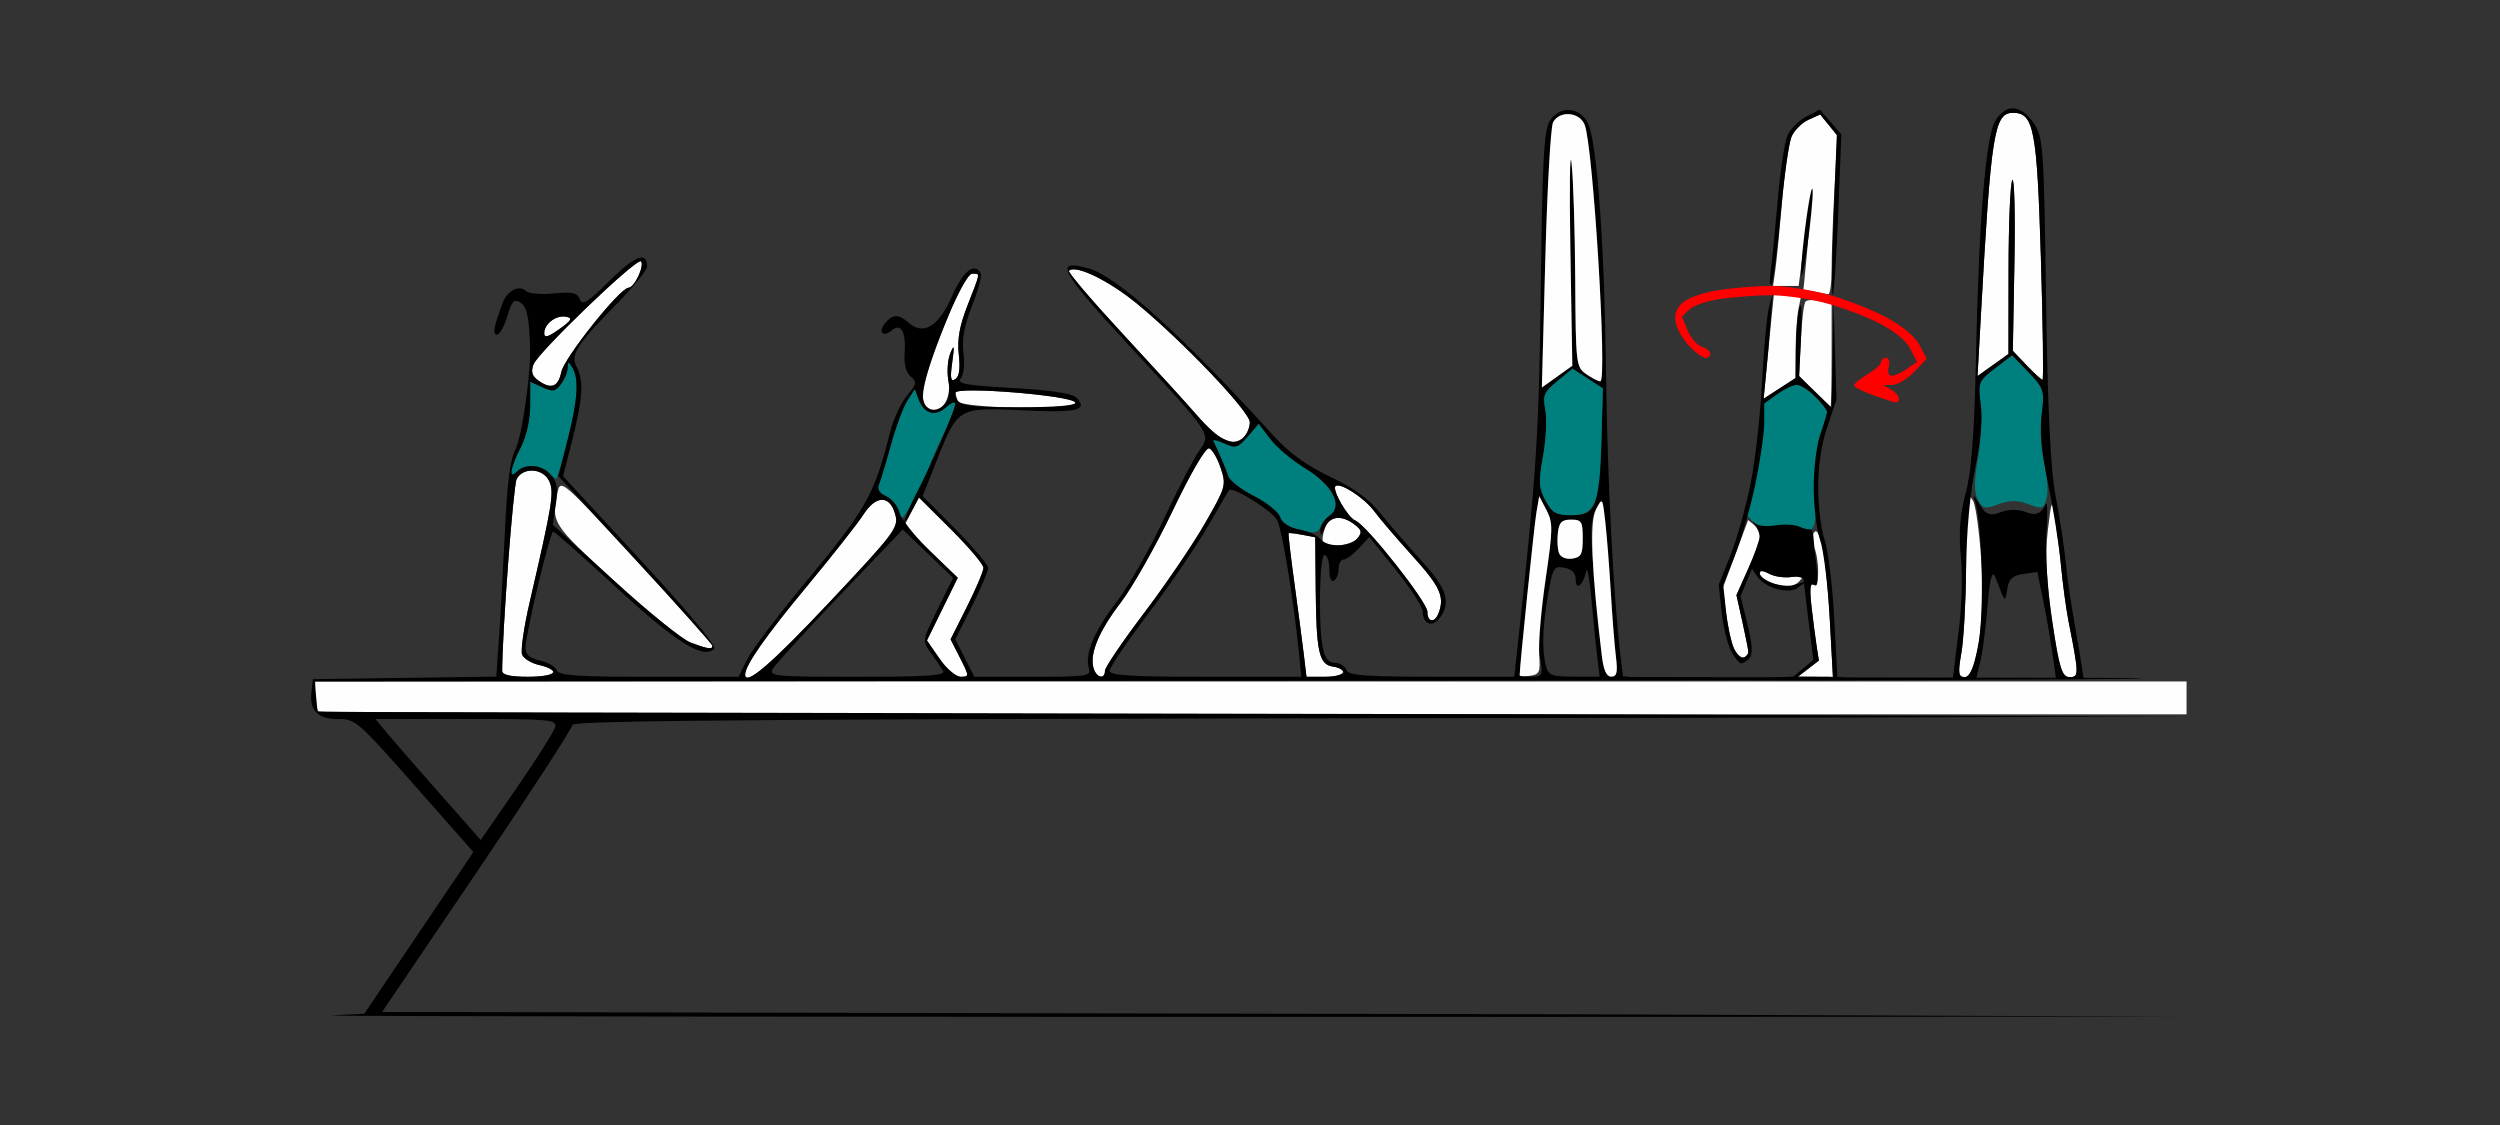 <?xml version="1.0" encoding="UTF-8" standalone="no"?>
<!-- Created with Inkscape (http://www.inkscape.org/) -->

<svg
   xmlns:dc="http://purl.org/dc/elements/1.1/"
   xmlns:cc="http://creativecommons.org/ns#"
   xmlns:rdf="http://www.w3.org/1999/02/22-rdf-syntax-ns#"
   xmlns:svg="http://www.w3.org/2000/svg"
   xmlns="http://www.w3.org/2000/svg"
   xmlns:sodipodi="http://sodipodi.sourceforge.net/DTD/sodipodi-0.dtd"
   xmlns:inkscape="http://www.inkscape.org/namespaces/inkscape"
   id="svg9208"
   version="1.1"
   inkscape:version="0.91 r13725"
   width="500"
   height="225"
   viewBox="0 0 500 225"
   sodipodi:docname="bb510603.svg">
  <rect x="0" y="0" width="500" height="225" fill="#333333" stroke="none"/>
  <defs
     id="defs9212" />
  <sodipodi:namedview
     pagecolor="#a0a0a0"
     bordercolor="#666666"
     borderopacity="1"
     objecttolerance="10"
     gridtolerance="10"
     guidetolerance="10"
     inkscape:pageopacity="0"
     inkscape:pageshadow="2"
     inkscape:window-width="1547"
     inkscape:window-height="964"
     id="namedview9210"
     showgrid="false"
     inkscape:zoom="1.4142136"
     inkscape:cx="291.41899"
     inkscape:cy="104.35117"
     inkscape:window-x="0"
     inkscape:window-y="0"
     inkscape:window-maximized="0"
     inkscape:current-layer="g4489" />
  <g
     id="g4489"
     transform="translate(194,-204.629)">
    <g
       transform="matrix(0.742,0,0,0.742,-114.716,358.097)"
       id="g4331">
      <path
         style="fill:#fefefe"
         d="m 421.817,-30.773 c 0.631,-3.548 1.199,-13.478 1.263,-22.068 0.15,-20.128 0.309,-21.697 1.92,-18.937 0.678,1.162 1.655,8.272 2.172,15.8 1.097,15.975 -1.118,31.655 -4.471,31.655 -1.681,0 -1.834,-1.11 -0.885,-6.451 z"
         id="path4350"
         inkscape:connector-curvature="0" />
      <path
         style="fill:#fefefe"
         d="m 446.306,-39.6 c -1.56,-10.617 -1.927,-17.971 -1.201,-24.105 1.025,-8.66 1.062,-8.724 1.957,-3.395 0.502,2.988 1.268,9.099 1.704,13.58 0.435,4.481 1.325,10.898 1.977,14.259 2.803,14.438 2.81,14.938 0.233,14.938 -2.054,0 -2.768,-2.338 -4.67,-15.278 z"
         id="path4348"
         inkscape:connector-curvature="0" />
      <path
         style="fill:#fefefe"
         d="m 439.418,-108.347 -3.727,-3.902 0.428,-23.814 c 0.235,-13.097 -0.02,-23.105 -0.567,-22.239 -0.547,0.866 -1.004,11.769 -1.015,24.228 l -0.021,22.654 -4.17,2.978 -4.17,2.978 0.893,-16.126 c 2.742,-49.544 3.58,-54.83 8.692,-54.83 5.59,0 6.441,4.437 7.489,39.043 0.548,18.112 0.749,32.932 0.446,32.932 -0.303,0 -2.229,-1.756 -4.278,-3.902 z"
         id="path4332"
         inkscape:connector-curvature="0" />
      <path
         style="fill:#007f7f"
         d="m 426.264,-72.095 c -1.046,-1.961 -1.025,-5.226 0.076,-11.564 0.843,-4.858 1.148,-11.409 0.677,-14.559 -0.801,-5.358 -0.556,-5.956 3.807,-9.295 l 4.663,-3.568 4.438,4.593 c 4.173,4.319 4.384,4.999 3.538,11.395 -0.511,3.864 -0.232,9.46 0.645,12.956 0.85,3.385 1.173,7.642 0.718,9.46 -0.764,3.055 -1.137,3.189 -4.892,1.767 -3.03,-1.147 -5.102,-1.146 -8.139,0.004 -3.58,1.356 -4.251,1.211 -5.532,-1.189 z"
         id="path4461"
         inkscape:connector-curvature="0" />
      <path
         sodipodi:nodetypes="cssssccccccssssccsccccssscccsscccccccccccccscssssscccccssssssccc"
         style="fill:#000000"
         d="m 435.941,-177.612 c -1.745,-0.12 -3.422,0.915 -4.858,3.112 -2.693,4.122 -4.578,26.907 -5.35,64.624 -0.404,19.751 -1.203,30.206 -2.75,35.987 -1.569,5.864 -1.929,10.719 -1.279,17.323 0.516,5.242 0.205,14.122 -0.727,20.71 l -1.437,11.78 -0.059,0.436 c 2.302,-0.009 4.034,-0.017 6.176,-0.025 l 0.19,-0.371 1.289,-5.378 c 0.575,-2.801 1.439,-9.981 1.918,-15.957 0.503,-6.27 1.267,-7.502 1.811,-6.13 0.518,1.307 1.365,3.446 1.879,4.753 0.753,1.915 1.03,1.678 1.429,-1.217 0.378,-2.743 1.399,-3.724 4.317,-4.153 l 3.819,-0.563 2.195,10.903 c 1.065,5.291 2.451,14.968 2.8,17.794 l 0.48,0.225 c 2.363,-0.013 5.087,-0.029 7.005,-0.042 -1.498,-10.422 -3.866,-21.648 -4.722,-30.397 -0.467,-4.855 -1.738,-13.314 -2.824,-18.797 -1.377,-6.958 -2.16,-23.094 -2.592,-53.404 -0.589,-41.303 -0.758,-43.628 -3.44,-47.406 -1.714,-2.414 -3.526,-3.688 -5.271,-3.808 z m -0.178,1.194 c 5.59,0 6.441,4.437 7.489,39.043 0.548,18.112 0.747,32.932 0.444,32.932 -0.303,0 -2.228,-1.758 -4.278,-3.904 l -3.726,-3.901 0.427,-23.813 c 0.235,-13.097 -0.022,-23.106 -0.569,-22.24 -0.547,0.866 -1.003,11.769 -1.013,24.229 l -0.023,22.653 -4.17,2.979 -4.167,2.979 0.891,-16.126 c 2.742,-49.544 3.582,-54.83 8.694,-54.83 z m -0.274,65.337 4.436,4.592 c 4.139,4.283 4.38,5.038 3.568,11.181 -0.576,4.354 -0.003,10.716 1.686,18.757 1.406,6.692 2.954,16.446 3.44,21.674 0.486,5.228 1.429,12.256 2.096,15.617 2.826,14.227 2.839,14.938 0.274,14.938 -2.024,0 -2.772,-2.345 -4.654,-14.599 -1.283,-8.354 -1.97,-18.665 -1.61,-24.105 0.346,-5.228 0.292,-8.808 -0.119,-7.953 -0.555,1.156 -1.771,3.525 -4.742,2.4 -2.949,-1.116 -5.059,-1.109 -8.055,0.025 -3.404,1.289 -4.298,-1.186 -5.52,-3.079 -1.344,-2.082 -1.401,-2.078 -0.744,0.057 1.917,6.223 2.459,29.857 0.877,38.268 -1.19,6.328 -2.293,8.986 -3.723,8.986 -1.679,0 -1.833,-1.117 -0.897,-6.451 0.623,-3.548 1.201,-13.784 1.284,-22.747 0.089,-9.654 1.095,-20.724 2.467,-27.16 1.433,-6.722 1.998,-13.236 1.482,-17.083 -0.79,-5.893 -0.592,-6.403 3.808,-9.769 l 4.643,-3.551 z"
         id="path4430"
         inkscape:connector-curvature="0" />
    </g>
    <g
       transform="translate(-326.105,-206.197)"
       id="g4386">
      <path
         style="fill:#000000"
         d="m 445.549,432.828 c -1.28,0.064 -2.545,0.737 -3.404,2.053 -1.262,1.932 -1.545,7.013 -1.883,33.668 -0.376,29.674 -0.809,36.289 -4.76,72.686 l -0.533,4.922 -0.172,0 -0.391,0.514 c 11.189,-0.045 19.917,-0.092 25.574,-0.139 l -2.676,-0.418 -0.602,-0.018 -0.479,-3.953 c -1.437,-11.842 -2.667,-35.825 -2.916,-56.924 -0.298,-25.26 -1.778,-45.785 -3.584,-49.688 -0.861,-1.86 -2.53,-2.785 -4.176,-2.703 z m -0.045,0.82 c 1.458,-0.06 2.986,0.688 3.545,2.162 1.708,4.507 4.553,51.283 3.119,51.283 -0.419,0 -1.695,-0.656 -2.838,-1.459 -2.014,-1.415 -2.081,-1.994 -2.18,-18.984 -0.056,-9.639 -0.384,-20.057 -0.729,-23.15 -0.345,-3.094 -0.452,4.747 -0.238,17.424 l 0.389,23.049 -3.047,2.176 -3.045,2.174 0.689,-25.691 c 0.378,-14.131 1.075,-26.432 1.549,-27.334 0.56,-1.066 1.651,-1.602 2.785,-1.648 z m 1.104,50.912 3.035,1.971 3.035,1.969 -0.281,10.312 c -0.155,5.672 -0.77,11.377 -1.365,12.678 -0.883,1.929 -1.742,2.365 -4.668,2.365 -3.056,0 -3.82,-0.431 -5.156,-2.92 -1.357,-2.527 -1.422,-3.723 -0.492,-8.865 0.591,-3.269 0.797,-7.431 0.457,-9.248 -0.55,-2.942 -0.288,-3.576 2.408,-5.783 z m -6.66,25.506 1.443,2.764 c 1.31,2.508 1.291,3.825 -0.213,14.24 -0.939,6.498 -1.396,13.127 -1.053,15.281 0.574,3.6 0.481,3.805 -1.74,3.805 -1.291,0 -2.348,-0.152 -2.348,-0.338 0,-1.67 2.916,-29.955 3.348,-32.473 z m 12.469,1.045 c 0.298,0.097 0.439,1.345 0.758,4.188 0.313,2.792 0.808,9.084 1.098,13.982 0.29,4.898 0.748,10.699 1.018,12.891 0.385,3.135 0.191,3.984 -0.912,3.984 -1.55,0 -1.752,-1.157 -3.395,-19.41 -0.858,-9.536 -0.809,-11.865 0.297,-13.982 0.578,-1.106 0.905,-1.728 1.137,-1.652 z m -6.098,3.639 c 2.103,0 2.336,0.375 2.336,3.75 0,3.177 -0.322,3.796 -2.107,4.051 -2.416,0.344 -3.312,-1.262 -2.869,-5.143 0.243,-2.128 0.769,-2.658 2.641,-2.658 z m -2.043,9.52 c 0.211,0.019 0.446,0.057 0.711,0.107 1.534,0.294 2.266,1.066 2.266,2.389 0,2.313 1.493,1.095 2.086,-1.703 0.219,-1.031 0.694,1.5 1.057,5.625 0.362,4.125 0.881,9.293 1.152,11.484 l 0.492,3.984 -5.088,0 c -4.487,0 -5.155,-0.249 -5.652,-2.109 -0.843,-3.154 -0.705,-7.844 0.418,-14.311 0.824,-4.746 1.085,-5.6 2.559,-5.467 z"
         id="path3466"
         inkscape:connector-curvature="0"
         sodipodi:nodetypes="sssccccccccsssscssssccccccsccccsssscscccsssscccsssssscsssssscsssccssssc" />
      <g
         id="g4380">
        <path
           sodipodi:nodetypes="sscssscssssssssscsssssssssssscccs"
           inkscape:connector-curvature="0"
           id="path3474"
           d="m 436.037,545.884 c 0,-1.717 2.906,-29.963 3.348,-32.539 l 0.562,-3.28 1.451,2.779 c 1.319,2.525 1.303,3.784 -0.169,13.794 -0.891,6.058 -1.478,12.823 -1.304,15.032 0.282,3.567 0.081,4.051 -1.786,4.317 -1.157,0.165 -2.103,0.118 -2.103,-0.103 z m 16.455,-3.712 c -2.102,-17.394 -2.497,-26.953 -1.214,-29.409 1.321,-2.529 1.33,-2.517 1.896,2.536 0.313,2.792 0.806,9.084 1.096,13.982 0.29,4.898 0.748,10.699 1.017,12.891 0.385,3.135 0.191,3.984 -0.912,3.984 -0.951,0 -1.557,-1.282 -1.883,-3.984 z m -8.585,-20.714 c -0.293,-0.766 -0.396,-2.589 -0.229,-4.05 0.243,-2.128 0.768,-2.657 2.64,-2.657 2.103,0 2.336,0.375 2.336,3.75 0,3.177 -0.322,3.796 -2.107,4.05 -1.222,0.174 -2.331,-0.285 -2.64,-1.093 z m -2.738,-58.827 c 0.378,-14.131 1.075,-26.431 1.549,-27.333 1.279,-2.437 5.338,-2.107 6.331,0.514 1.708,4.507 4.552,51.283 3.118,51.283 -0.419,0 -1.696,-0.657 -2.838,-1.459 -2.014,-1.415 -2.08,-1.994 -2.179,-18.984 -0.056,-9.639 -0.384,-20.056 -0.729,-23.15 -0.345,-3.094 -0.453,4.747 -0.239,17.424 l 0.388,23.049 -3.045,2.175 -3.045,2.175 z"
           style="fill:#fefefe" />
        <path
           sodipodi:nodetypes="sssscccsss"
           inkscape:connector-curvature="0"
           id="path3470"
           d="m 441.208,510.935 c -1.357,-2.527 -1.423,-3.722 -0.493,-8.864 0.591,-3.269 0.796,-7.431 0.456,-9.248 -0.55,-2.942 -0.286,-3.576 2.409,-5.783 l 3.027,-2.479 3.035,1.97 3.035,1.97 -0.282,10.312 c -0.354,12.946 -1.195,15.043 -6.034,15.043 -3.056,0 -3.819,-0.432 -5.155,-2.92 z"
           style="fill:#007f7f" />
      </g>
    </g>
    <path
       sodipodi:nodetypes="ssccccsssssssssscssssccscccccccssscsssssscssssscscccssscccsssssssssssssscssscsssssccssssscsssscsscssssssssss"
       inkscape:connector-curvature="0"
       id="path3410"
       d="m -130.328,346.864 c -0.343,-0.344 -0.623,-1.82 -0.623,-3.281 l 0,-2.656 374.262,0 0,3.281 0,3.281 -125.508,0 c -136.129,0 -247.788,-0.281 -248.131,-0.625 z m 36.762,-8.047 c 0.014,-7.906 2.222,-37.116 2.902,-38.391 1.304,-2.444 5.33,-2.167 6.518,0.449 1.007,2.216 0.631,4.535 -3.919,24.196 -1.144,4.944 -1.827,9.65 -1.518,10.458 0.309,0.808 1.852,1.754 3.429,2.101 4.603,1.014 3.307,2.358 -2.273,2.358 -3.49,0 -5.14,-0.376 -5.138,-1.172 z m 48.596,0.722 c 0,-1.853 4.068,-7.671 12.283,-17.569 5.117,-6.165 10.229,-12.655 11.361,-14.422 2.533,-3.955 5.343,-3.948 6.394,0.018 0.681,2.569 -0.102,3.612 -13.02,17.344 -11.807,12.552 -17.018,17.031 -17.018,14.629 z m 38.864,-3.185 -2.511,-3.635 3.081,-6.268 3.081,-6.268 -5.359,-5.166 -5.359,-5.166 1.478,-2.867 1.478,-2.867 6.455,6.425 c 3.55,3.534 6.455,6.975 6.455,7.646 0,0.671 -1.479,4.166 -3.286,7.767 l -3.286,6.546 1.904,3.743 c 1.839,3.616 1.844,3.743 0.142,3.743 -0.99,0 -2.86,-1.591 -4.272,-3.635 z m 30.829,1.973 c -0.891,-2.816 1.002,-7.421 5.411,-13.17 2.321,-3.026 6.996,-11.292 10.388,-18.369 3.708,-7.737 6.619,-12.72 7.3,-12.496 0.623,0.205 1.664,1.975 2.315,3.934 1.146,3.451 1.047,3.797 -3.19,11.166 -2.405,4.182 -7.879,12.234 -12.164,17.892 -4.285,5.658 -7.791,10.832 -7.791,11.497 0,1.796 -1.663,1.464 -2.269,-0.453 z m 42.038,-2.791 c -0.293,-2.449 -1.139,-8.868 -1.881,-14.264 -0.742,-5.396 -1.264,-9.894 -1.16,-9.995 0.104,-0.101 1.345,0.039 2.758,0.311 l 2.57,0.495 0.093,10.438 c 0.112,12.504 0.675,15.022 3.45,15.425 3.496,0.507 2.281,2.044 -1.617,2.044 l -3.681,0 -0.532,-4.453 z m -122.666,-2.397 c -1.645,-0.615 -8.479,-6.138 -15.187,-12.273 -12.576,-11.501 -12.707,-11.706 -11.385,-17.832 0.575,-2.665 0.983,-2.311 15.777,13.731 8.353,9.057 15.187,16.722 15.187,17.033 0,0.78 -0.913,0.643 -4.393,-0.659 z m 147.383,-6.16 c 0,-1.938 -12.212,-17.391 -14.413,-18.239 -1.492,-0.574 -4.703,-6.139 -3.967,-6.877 0.849,-0.852 5.765,2.32 7.73,4.987 1.082,1.468 4.551,5.526 7.71,9.016 5.501,6.079 6.428,8.118 5.176,11.389 -0.782,2.045 -2.236,1.865 -2.236,-0.277 z M 70.616,313.036 c -0.227,-0.387 -0.055,-1.652 0.382,-2.812 0.903,-2.398 3.293,-2.682 5.9,-0.703 1.467,1.114 1.569,1.596 0.587,2.783 -1.217,1.471 -6.128,1.995 -6.869,0.732 z M 49.988,292.025 c -0.974,-0.568 -3.077,-2.558 -4.673,-4.423 -1.596,-1.865 -8.103,-9.002 -14.46,-15.86 -6.357,-6.858 -11.338,-12.69 -11.069,-12.96 1.29,-1.294 7.943,1.912 13.572,6.54 9.186,7.551 22.607,21.642 22.607,23.735 0,1.979 -1.677,4.075 -3.224,4.03 -0.54,-0.016 -1.779,-0.493 -2.753,-1.061 z m -58.82,-6.098 c -1.519,-1.524 -0.089,-6.998 5.166,-19.766 1.599,-3.887 3.36,-6.797 4.112,-6.797 1.65,0 1.714,-0.441 -0.917,6.295 -1.627,4.166 -2.104,6.846 -1.761,9.899 0.316,2.81 0.081,4.428 -0.714,4.921 -0.918,0.569 -1.055,-0.195 -0.61,-3.393 0.469,-3.365 0.398,-3.695 -0.383,-1.784 -0.527,1.289 -0.697,3.747 -0.377,5.462 0.776,4.165 -2.161,7.524 -4.514,5.163 z m 6.401,-1.092 c -0.265,-0.687 -0.482,-1.425 -0.482,-1.641 0,-1.378 23.528,0.536 23.992,1.952 0.506,1.543 -22.914,1.233 -23.51,-0.311 z m -83.996,-4.165 c -1.168,-0.857 -1.417,-1.747 -0.88,-3.15 0.946,-2.47 20.695,-21.428 21.491,-20.63 0.795,0.797 -1.302,5.287 -2.47,5.287 -1.701,0 -12.893,14.037 -13.46,16.882 -0.6,3.011 -2.078,3.52 -4.681,1.611 z m 1.271,-9.408 c 0,-1.887 2.385,-3.678 4.384,-3.292 1.355,0.262 1.098,0.731 -1.357,2.485 -2.269,1.621 -3.027,1.823 -3.027,0.807 z"
       style="fill:#fefefe" />
    <path
       sodipodi:nodetypes="sssscsscssscscsssscssscsccssscsscsscc"
       inkscape:connector-curvature="0"
       id="path3406"
       d="m 66.048,310.659 c -2.126,-0.514 -3.69,-1.54 -4.041,-2.649 -0.315,-0.995 -2.664,-2.873 -5.22,-4.172 -2.556,-1.299 -4.872,-3.084 -5.147,-3.965 -0.427,-1.369 -1.696,-4.365 -2.971,-7.011 -0.191,-0.397 0.791,-0.201 2.183,0.435 2.298,1.05 2.731,0.923 4.711,-1.386 l 2.18,-2.543 2.315,3.045 c 1.274,1.675 4.392,4.301 6.931,5.835 5.216,3.154 7.85,7.759 5.267,9.209 -0.801,0.449 -1.744,1.543 -2.097,2.429 -0.536,1.347 -1.211,1.474 -4.11,0.773 z m -80.325,-3.564 c -0.176,-1.247 -1.268,-2.68 -2.434,-3.193 -1.388,-0.611 -1.908,-1.417 -1.512,-2.344 0.332,-0.777 1.415,-4.366 2.408,-7.975 0.992,-3.609 2.473,-7.596 3.292,-8.859 l 1.488,-2.297 0.768,2.083 c 1.064,2.884 3.341,3.52 5.521,1.541 2.553,-2.318 2.295,-0.645 -0.969,6.276 -1.542,3.269 -2.811,6.365 -2.82,6.881 -0.009,0.516 -1.233,3.01 -2.72,5.543 -2.41,4.107 -2.737,4.361 -3.021,2.344 z m -69.926,-7.864 c -1.414,-1.709 -4.812,-1.871 -6.374,-0.304 -1.783,1.788 -1.412,-0.628 0.748,-4.875 1.134,-2.23 1.869,-5.525 1.869,-8.38 l 0,-4.705 2.439,1.115 c 2.094,0.957 2.623,0.862 3.738,-0.668 0.715,-0.98 1.306,-2.44 1.314,-3.244 0.013,-1.286 0.123,-1.292 0.92,-0.055 1.393,2.162 1.113,6.5 -0.937,14.54 -1.029,4.037 -2.021,7.489 -2.203,7.673 -0.183,0.183 -0.864,-0.31 -1.514,-1.096 z"
       style="fill:#007f7f" />
    <path
       sodipodi:nodetypes="cssssssssssssccccscccccsccccsscccccscccssssssssscccsssssssssssssccccssccssscsscsssssssssccsssscsssccsssscssssscsssssssscsscssssssccssccssccssscccssssccscsccssscssssccsssscccscssssssssscscccssssssscsssssssssssssscssscscccssssccssccssccccccccsssssssccccscscccccccccsccscccsscccccsccccc"
       inkscape:connector-curvature="0"
       id="path3404"
       d="m -65.625,256.15 c -1.15,-0.055 -3.271,1.468 -6.41,4.584 -4.427,4.394 -5.495,5.06 -5.998,3.744 -0.498,-1.301 -1.477,-1.517 -5.225,-1.156 -2.536,0.244 -5.025,0.031 -5.529,-0.475 -1.331,-1.335 -3.749,-0.117 -4.67,2.352 -1.799,4.823 -2.075,6.352 -1.146,6.352 0.528,0 1.456,-1.654 2.061,-3.678 0.909,-3.044 1.359,-3.517 2.607,-2.734 1.329,0.832 1.728,2.668 1.955,8.99 0.185,5.134 -1.662,17.984 -2.93,20.391 -1.038,1.97 -1.664,6.746 -2.088,15.938 -0.333,7.219 -0.861,16.808 -1.174,21.309 l -0.568,8.184 -18.34,0.254 -18.338,0.254 -0.301,2.635 c -0.407,3.565 1.293,5.334 5.127,5.334 3.787,0 3.813,0.021 16.982,14.943 l 10.291,11.664 -10.91,16.166 -10.908,16.166 -6.543,0.344 c -3.598,0.189 105.957,0.324 243.457,0.299 l 128,-0.045 -119.682,-0.471 -241.682,-0.473 19.02,-28.092 c 10.46,-15.451 19.018,-28.634 19.018,-29.297 0,-0.978 42.009,-1.248 222.664,-1.436 l 100.662,-0.232 -126.131,-0.471 -248.131,-0.473 -0.291,-3.047 -0.293,-3.047 248.424,-0.201 c 106.935,-0.087 121.587,-0.333 115.676,-0.494 l -0.492,-0.014 -123.797,-0.229 -13.07,0 c -16.809,0 -19.963,-0.217 -20.418,-1.406 -0.296,-0.773 -1.34,-1.406 -2.32,-1.406 -1.248,0 -1.956,-0.878 -2.365,-2.93 -0.946,-4.747 -0.686,-18.633 0.35,-18.633 0.514,0 0.936,1.292 0.936,2.869 0,1.673 0.388,2.625 0.934,2.287 0.514,-0.319 0.936,-1.398 0.936,-2.398 0,-1.001 0.44,-1.82 0.979,-1.82 0.539,0 1.92,-1.017 3.068,-2.26 l 2.088,-2.26 5.344,6.627 c 2.939,3.644 5.344,7.377 5.344,8.297 0,2.502 1.979,3.245 3.412,1.279 2.303,-3.159 1.432,-5.886 -3.66,-11.457 -2.706,-2.96 -6.386,-7.22 -8.178,-9.465 -2.294,-2.875 -5.276,-5.043 -10.084,-7.332 -4.706,-2.241 -8.191,-4.751 -11.215,-8.078 -18.525,-20.383 -31.38,-32.012 -37.154,-33.611 -6.988,-1.936 -5.757,0.413 8.01,15.289 16.933,18.297 16.588,17.777 14.115,21.26 -1.065,1.5 -4.233,7.631 -7.041,13.625 -2.808,5.994 -7.055,13.439 -9.438,16.545 -4.513,5.883 -6.42,10.482 -5.523,13.316 0.484,1.531 -0.399,1.662 -11.199,1.662 l -11.727,0 -1.904,-3.742 -1.902,-3.742 3.285,-6.547 c 1.808,-3.6 3.287,-7.075 3.287,-7.721 0,-0.645 -2.949,-4.15 -6.553,-7.789 l -6.551,-6.615 2.221,-5.594 c 4.989,-12.56 4.303,-12.143 18.938,-11.49 9.82,0.438 12.015,-0.157 9.578,-2.594 -0.857,-0.857 -5.049,-1.492 -12.725,-1.926 -9.497,-0.537 -11.268,-0.862 -10.393,-1.92 0.611,-0.738 0.843,-2.865 0.551,-5.053 -0.361,-2.703 0.128,-5.404 1.725,-9.49 1.227,-3.141 2.006,-6.078 1.73,-6.525 -1.345,-2.183 -3.539,-0.39 -5.799,4.738 -2.639,5.989 -5.72,7.817 -8.684,5.15 -1.896,-1.706 -3.147,-1.678 -4.619,0.102 -1.498,1.811 -0.472,2.958 1.314,1.471 1.858,-1.546 2.879,0.302 2.566,4.645 -0.155,2.157 0.282,3.813 1.211,4.586 1.298,1.08 1.221,1.49 -0.723,3.807 -1.197,1.427 -2.701,4.647 -3.342,7.156 -3.328,13.037 -4.65,15.357 -17.82,31.225 -5.163,6.22 -10.09,12.786 -10.947,14.59 l -1.559,3.279 -17.951,0 c -14.559,0 -18.046,-0.25 -18.455,-1.318 -0.277,-0.725 -1.794,-1.602 -3.371,-1.949 -2.06,-0.454 -2.867,-1.17 -2.867,-2.549 0,-2.721 4.897,-23.25 5.541,-23.229 0.294,0.01 6.001,5.065 12.684,11.232 11.84,10.927 17.349,14.377 19.504,12.215 0.537,-0.538 -5.084,-7.317 -14.676,-17.699 l -15.547,-16.828 1.854,-7.275 c 2.093,-8.211 2.307,-11.874 0.854,-14.6 -1.282,-2.403 -1.67e-4,-4.41 8.021,-12.576 3.336,-3.396 6.064,-6.754 6.064,-7.463 0,-1.165 -0.34,-1.766 -1.029,-1.799 z m -0.32,0.721 c 0.061,-0.013 0.104,-0.007 0.129,0.018 0.795,0.797 -1.303,5.287 -2.471,5.287 -1.701,0 -12.892,14.037 -13.459,16.883 -0.6,3.011 -2.079,3.521 -4.682,1.611 -1.168,-0.857 -1.416,-1.747 -0.879,-3.15 0.916,-2.393 19.479,-20.26 21.361,-20.648 z M 20.508,258.5 c 2.214,-0.19 7.924,2.771 12.85,6.82 9.186,7.551 22.607,21.642 22.607,23.734 0,0.995 -0.504,2.315 -1.121,2.934 -2.154,2.161 -5.079,0.815 -9.529,-4.387 -1.596,-1.865 -8.102,-9.004 -14.459,-15.861 -6.357,-6.858 -11.34,-12.689 -11.07,-12.959 0.161,-0.162 0.406,-0.254 0.723,-0.281 z m -19.521,0.857 c 1.082,0.008 0.844,0.407 -1.459,6.301 -1.627,4.166 -2.105,6.847 -1.762,9.9 0.316,2.81 0.082,4.427 -0.713,4.92 -0.918,0.569 -1.055,-0.194 -0.609,-3.393 0.469,-3.365 0.397,-3.696 -0.385,-1.785 -0.527,1.289 -0.697,3.748 -0.377,5.463 0.348,1.866 0.138,3.654 -0.523,4.453 -1.986,2.401 -4.613,1.488 -4.613,-1.602 0,-4.417 8.097,-24.252 9.9,-24.252 0.206,0 0.386,-0.007 0.541,-0.006 z m -82.521,8.564 c 0.257,-0.016 0.514,-10e-4 0.764,0.047 1.355,0.262 1.098,0.731 -1.357,2.484 -2.269,1.621 -3.027,1.825 -3.027,0.809 0,-1.652 1.825,-3.23 3.621,-3.34 z m 1.232,9.273 c 0.129,-0.008 0.355,0.299 0.754,0.918 1.39,2.157 1.114,6.496 -0.92,14.475 l -1.855,7.275 15.406,16.676 c 8.473,9.172 15.406,16.934 15.406,17.25 0,0.789 -0.903,0.655 -4.393,-0.65 -1.645,-0.615 -8.512,-6.17 -15.262,-12.342 l -12.271,-11.221 0.611,-4.096 c 0.476,-3.181 0.252,-4.495 -1.004,-5.887 -1.828,-2.026 -5.071,-2.348 -6.746,-0.668 -1.783,1.788 -1.414,-0.628 0.746,-4.875 1.134,-2.23 1.869,-5.524 1.869,-8.379 l 0,-4.705 2.439,1.115 c 2.094,0.957 2.623,0.86 3.738,-0.67 0.715,-0.98 1.307,-2.44 1.314,-3.244 0.006,-0.643 0.037,-0.965 0.166,-0.973 z m 69.266,5.23 0.77,2.084 c 1.064,2.884 3.34,3.52 5.52,1.541 1.009,-0.916 1.834,-1.225 1.834,-0.688 0,1.165 -4.736,12.03 -7.977,18.297 -1.391,2.689 -2.216,4.744 -2.256,5.262 -0.489,-0.718 -0.835,-1.327 -0.938,-1.723 -0.339,-1.302 -1.545,-2.785 -2.68,-3.297 -1.343,-0.606 -1.852,-1.424 -1.459,-2.344 0.332,-0.777 1.414,-4.367 2.406,-7.977 0.992,-3.609 2.475,-7.596 3.293,-8.859 z m 11.807,0.291 c 6.639,0.023 19.96,1.366 20.309,2.428 0.194,0.591 -3.999,0.938 -11.359,0.938 -11.181,0 -12.633,-0.331 -12.633,-2.889 0,-0.345 1.471,-0.484 3.684,-0.477 z m 56.973,6.65 2.314,3.045 c 1.274,1.675 4.393,4.301 6.932,5.836 5.654,3.418 7.747,7.572 4.844,9.611 -1.017,0.714 -1.822,2.012 -1.789,2.885 0.043,1.153 0.29,1.01 0.904,-0.521 0.961,-2.398 3.347,-2.681 5.951,-0.703 1.467,1.114 1.568,1.596 0.586,2.783 -1.484,1.794 -5.977,1.871 -7.42,0.127 -0.595,-0.72 -2.516,-1.577 -4.268,-1.906 -2.024,-0.381 -3.399,-1.278 -3.773,-2.461 -0.324,-1.024 -2.68,-2.925 -5.236,-4.225 -2.556,-1.299 -4.874,-3.083 -5.148,-3.965 -0.427,-1.369 -1.696,-4.365 -2.971,-7.012 -0.191,-0.397 0.792,-0.201 2.184,0.436 2.298,1.05 2.729,0.922 4.709,-1.387 z m -9.918,4.924 c 0.623,0.205 1.664,1.975 2.314,3.934 1.146,3.451 1.047,3.798 -3.189,11.166 -2.405,4.182 -7.879,12.234 -12.164,17.893 -4.285,5.658 -7.791,10.831 -7.791,11.496 0,1.796 -1.663,1.464 -2.27,-0.453 -0.891,-2.816 1,-7.421 5.41,-13.17 2.321,-3.026 6.996,-11.292 10.389,-18.369 3.708,-7.737 6.62,-12.72 7.301,-12.496 z m -135.68,4.457 c 1.474,-0.077 3.041,0.656 3.709,2.127 1.007,2.216 0.632,4.534 -3.918,24.195 -1.144,4.944 -1.829,9.651 -1.52,10.459 0.309,0.808 1.853,1.754 3.43,2.102 1.577,0.347 2.867,1.019 2.867,1.494 0,0.475 -2.314,0.863 -5.141,0.863 -3.49,0 -5.14,-0.376 -5.139,-1.172 0.014,-7.906 2.222,-37.116 2.902,-38.391 0.57,-1.069 1.662,-1.618 2.809,-1.678 z m 161.449,2.977 c 1.537,0.073 5.515,2.791 7.234,5.125 1.082,1.468 4.552,5.527 7.711,9.018 5.501,6.079 6.427,8.117 5.176,11.389 -0.782,2.045 -2.236,1.864 -2.236,-0.277 0,-1.938 -12.211,-17.391 -14.412,-18.238 -1.492,-0.574 -4.702,-6.14 -3.967,-6.877 0.106,-0.106 0.275,-0.149 0.494,-0.139 z m -21.596,0.857 c 1.469,-0.161 8.691,4.427 9.473,6.148 1.006,2.214 3.247,15.86 4.25,25.867 l 0.541,5.391 -19.166,0 c -15.027,0 -19.168,-0.261 -19.168,-1.209 0,-0.665 3.498,-5.833 7.773,-11.484 4.275,-5.651 9.595,-13.439 11.82,-17.307 2.226,-3.867 4.143,-7.156 4.262,-7.309 0.043,-0.055 0.117,-0.087 0.215,-0.098 z m -62.205,1.545 6.451,6.422 c 3.548,3.532 6.449,6.969 6.449,7.641 0,0.671 -1.478,4.167 -3.285,7.768 l -3.287,6.547 1.904,3.742 c 1.839,3.616 1.844,3.742 0.143,3.742 -0.99,0 -2.861,-1.59 -4.273,-3.635 l -2.512,-3.635 3.082,-6.268 3.082,-6.268 -5.508,-5.309 c -2.062,-1.988 -3.977,-4.209 -5.109,-5.844 0.166,-0.077 0.616,-0.741 1.408,-2.207 z m -7.365,0.459 c 1.151,0.003 2.115,0.996 2.641,2.979 0.681,2.569 -0.102,3.612 -13.02,17.344 -11.807,12.552 -17.018,17.033 -17.018,14.631 0,-1.853 4.067,-7.671 12.281,-17.568 5.117,-6.165 10.23,-12.657 11.361,-14.424 1.266,-1.978 2.603,-2.964 3.754,-2.961 z m 4.113,5.953 5.037,4.82 5.035,4.818 -3.1,6.307 c -3.088,6.282 -3.092,6.314 -1.338,8.732 0.968,1.335 2.072,2.955 2.455,3.6 0.547,0.921 -3.124,1.172 -17.148,1.172 -16.737,0 -17.786,-0.102 -16.889,-1.641 0.526,-0.902 6.581,-7.529 13.453,-14.725 z m 77.455,0.705 c 0.459,0.009 1.422,0.139 2.482,0.344 l 2.57,0.494 0.094,10.438 c 0.112,12.504 0.674,15.023 3.449,15.426 1.135,0.165 2.064,0.692 2.064,1.172 0,0.48 -1.655,0.871 -3.68,0.871 l -3.682,0 -0.533,-4.453 c -0.293,-2.449 -1.139,-8.868 -1.881,-14.264 -0.742,-5.396 -1.264,-9.895 -1.16,-9.996 0.026,-0.025 0.122,-0.034 0.275,-0.031 z m -182.934,37.182 18.205,0 c 16.885,0 18.173,0.119 17.758,1.641 -0.246,0.902 -3.694,6.349 -7.662,12.102 l -7.217,10.459 -7.902,-8.947 c -4.347,-4.921 -9.092,-10.365 -10.543,-12.1 z"
       style="fill:#000000" />
    <g
       transform="translate(-597.306,45.586)"
       id="g4478">
      <path
         inkscape:connector-curvature="0"
         style="fill:#fefefe"
         d="m 766.393,294.394 -3.502,-0.02 2.094,-1.611 2.094,-1.611 -0.477,-3.087 c -0.262,-1.698 -0.718,-5.246 -1.012,-7.884 -0.361,-3.233 -0.229,-4.607 0.405,-4.216 0.588,0.364 0.94,-0.638 0.94,-2.677 0,-1.792 -0.376,-3.961 -0.836,-4.82 -0.466,-0.871 -0.5,-2.106 -0.076,-2.791 0.538,-0.871 1.032,-0.203 1.693,2.295 0.513,1.939 1.213,8.681 1.556,14.983 l 0.622,11.459 -3.502,-0.02 z"
         id="path4453" />
      <path
         inkscape:connector-curvature="0"
         style="fill:#fefefe"
         d="m 752.037,290.543 c -0.533,0.178 -1.406,-0.637 -1.94,-1.81 -0.534,-1.173 -1.252,-4.376 -1.595,-7.118 l -0.623,-4.986 2.525,-6.79 2.525,-6.79 1.161,0.964 c 0.639,0.53 1.161,1.572 1.161,2.314 0,0.743 -1.048,3.686 -2.329,6.54 l -2.329,5.19 1.173,5.258 c 0.645,2.892 1.188,5.628 1.206,6.081 0.018,0.453 -0.403,0.969 -0.936,1.147 z"
         id="path4447" />
      <path
         inkscape:connector-curvature="0"
         style="fill:#fefefe"
         d="m 760.759,276.382 c -0.804,-0.031 -2.373,-0.423 -3.485,-0.87 -1.112,-0.447 -2.022,-1.244 -2.022,-1.772 0,-0.662 0.59,-0.644 1.901,0.058 1.045,0.559 3.058,0.847 4.472,0.64 l 2.571,-0.377 -0.987,1.189 c -0.543,0.654 -1.645,1.164 -2.45,1.132 z"
         id="path4437" />
      <path
         inkscape:connector-curvature="0"
         style="fill:#fefefe"
         d="m 769.407,240.436 c -0.124,-0.03 -1.583,-1.431 -3.242,-3.112 l -3.018,-3.057 0.325,-7.152 c 0.179,-3.933 0.608,-7.435 0.954,-7.78 0.346,-0.346 1.659,-0.37 2.917,-0.054 l 2.289,0.574 0,10.318 c 0,5.675 -0.101,10.293 -0.225,10.263 z"
         id="path4423" />
      <path
         inkscape:connector-curvature="0"
         style="fill:#fefefe"
         d="m 759.236,236.711 -3.184,2.063 0.532,-5.658 c 0.292,-3.112 0.748,-7.781 1.013,-10.376 l 0.481,-4.718 2.744,0 2.744,0 -0.562,2.809 c -0.309,1.545 -0.567,5.286 -0.573,8.313 l -0.011,5.505 -3.184,2.063 z"
         id="path4417" />
      <path
         inkscape:connector-curvature="0"
         style="fill:#fefefe"
         d="m 768.958,217.9 c -0.371,-0.067 -1.639,-0.305 -2.819,-0.528 l -2.145,-0.406 0.54,-5.538 c 0.297,-3.046 0.735,-8.167 0.973,-11.38 0.238,-3.213 -0.221,-0.887 -1.021,5.168 l -1.454,11.009 -2.552,0 -2.552,0 0.463,-3.37 c 0.255,-1.854 0.871,-8.114 1.37,-13.912 0.499,-5.798 1.351,-11.516 1.893,-12.708 0.543,-1.191 2.044,-2.648 3.337,-3.237 l 2.35,-1.071 1.712,2.095 1.712,2.095 -0.566,10.701 c -0.311,5.886 -0.566,13.064 -0.566,15.952 0,2.888 -0.303,5.196 -0.674,5.129 z"
         id="path4413" />
      <path
         inkscape:connector-curvature="0"
         style="fill:#007f7f"
         d="m 765.366,265.038 c -0.491,0.227 -1.286,0.594 -1.631,0.035 -0.385,-0.623 -2.142,-1.252 -4.539,-0.982 -2.757,0.311 -4.175,0.486 -4.995,-0.387 l -1.731,-1.842 1.854,-7.287 c 1.017,-3.997 1.311,-9.295 1.309,-11.362 l 0.517,-3.498 2.61,-1.859 c 1.436,-1.022 3.201,-1.859 3.922,-1.859 0.721,0 2.378,1.066 3.681,2.369 1.303,1.303 2.369,2.668 2.369,3.033 0,0.365 -0.607,2.383 -1.348,4.484 -0.784,2.222 -0.887,6.967 -0.887,11.312 0,4.11 0.158,7.245 -1.132,7.843 z"
         id="path4466" />
      <path
         inkscape:connector-curvature="0"
         style="fill:#fe0000"
         d="m 782.439,239.521 c -0.371,-0.039 -2.393,-0.679 -4.494,-1.423 -2.101,-0.744 -3.82,-1.636 -3.82,-1.982 0,-0.347 1.213,-1.347 2.696,-2.223 1.483,-0.876 2.696,-1.974 2.696,-2.441 0,-0.466 0.452,-0.848 1.004,-0.848 0.561,0 0.796,0.793 0.533,1.797 -0.275,1.05 -0.028,1.797 0.594,1.797 0.585,0 1.962,-0.629 3.059,-1.397 l 1.995,-1.397 -1.368,-2.645 c -0.869,-1.681 -3.243,-3.586 -6.513,-5.226 -2.83,-1.419 -7.8,-3.24 -11.045,-4.046 -3.245,-0.806 -8.098,-1.436 -10.785,-1.4 -2.687,0.036 -7.025,0.37 -9.64,0.742 -2.615,0.372 -5.405,1.327 -6.2,2.122 l -1.445,1.446 1.129,2.725 c 0.621,1.499 1.894,2.968 2.83,3.265 0.935,0.297 1.701,0.917 1.701,1.378 0,0.461 -0.423,0.838 -0.94,0.838 -0.517,0 -1.916,-0.976 -3.109,-2.169 -1.193,-1.193 -2.441,-3.252 -2.773,-4.575 -0.44,-1.752 -0.133,-2.877 1.129,-4.139 1.013,-1.013 3.957,-2.097 7.083,-2.609 2.942,-0.482 7.751,-0.878 10.685,-0.881 2.934,-0.003 8.225,0.806 11.757,1.797 3.532,0.991 8.722,3.048 11.532,4.57 3.139,1.7 5.653,3.817 6.516,5.486 l 1.406,2.718 -2.489,2.598 c -1.369,1.429 -3.323,2.61 -4.343,2.625 l -1.854,0.027 1.573,0.916 c 0.865,0.504 1.573,1.3 1.573,1.77 0,0.47 -0.303,0.822 -0.674,0.783 z"
         id="path4476" />
      <path
         sodipodi:nodetypes="ccsssssscccccccccccscsccccsssccssscccccssccccccccccccccsccccccccccscccccccccssscscccccccssscccccsscccccccccsscccccssccsssc"
         inkscape:connector-curvature="0"
         style="fill:#000000"
         d="m 767.283,180.949 -2.695,1.395 c -1.482,0.767 -3.173,2.442 -3.758,3.725 -0.585,1.283 -1.47,7.077 -1.969,12.875 -0.499,5.798 -1.129,12.143 -1.4,14.102 -0.272,1.959 -0.211,3.28 0.135,2.934 0.346,-0.346 1.166,-6.599 1.822,-13.896 0.657,-7.297 1.634,-14.328 2.17,-15.623 0.536,-1.295 2.05,-2.845 3.363,-3.443 l 2.389,-1.088 1.662,2.053 1.664,2.055 -0.631,16.217 c -0.347,8.92 -0.426,16.017 -0.178,15.77 0.249,-0.247 0.738,-7.564 1.088,-16.262 l 0.635,-15.814 -2.148,-2.498 z m -1.541,15.82 c -0.189,0.104 -0.61,2.189 -1.088,5.525 -0.637,4.449 -1.143,9.504 -1.123,11.234 0.02,1.73 0.557,-0.495 1.193,-4.943 0.637,-4.449 1.143,-9.504 1.123,-11.234 -0.005,-0.433 -0.043,-0.617 -0.105,-0.582 z m -7.906,20.803 -0.773,3.137 c -0.425,1.725 -1.032,8.397 -1.352,14.828 -0.319,6.431 -1.348,15.537 -2.287,20.232 -0.939,4.696 -2.759,11.166 -4.043,14.379 l -2.334,5.842 0.572,5.334 c 0.314,2.934 1.16,6.473 1.879,7.863 0.719,1.391 1.651,2.529 2.072,2.529 0.421,0 1.179,-0.505 1.684,-1.123 0.633,-0.775 0.492,-2.859 -0.457,-6.717 l -1.377,-5.594 1.139,-2.746 1.139,-2.748 1.229,1.754 c 0.676,0.965 2.481,2.029 4.012,2.365 1.593,0.35 3.302,0.288 3.84,-0.25 0.183,-0.183 0.909,-0.643 1.326,-0.943 0.1,0.942 0.464,3.986 0.939,7.793 l 0.939,7.518 -1.996,1.664 -1.994,1.664 -6.105,0.312 -20.496,0.077 0,0.263 33.285,0.1 c 8.571,-0.008 16.913,-0.036 25.051,-0.072 l 0,-0.416 -21.088,0.047 -1.855,-0.25 -0.645,-11.871 c -0.355,-6.529 -1.214,-13.507 -1.91,-15.504 -0.696,-1.997 -1.272,-6.687 -1.279,-10.422 -0.009,-4.487 0.608,-8.628 1.816,-12.207 l 1.828,-5.418 -0.289,-9.811 -0.291,-9.811 -0.191,10.604 -0.189,10.604 -3.26,-3.168 -3.26,-3.164 0.412,-7.836 c 0.226,-4.31 0.103,-7.05 -0.273,-6.09 -0.376,0.961 -0.717,4.577 -0.758,8.037 l -0.074,6.291 -3.205,2.076 -3.207,2.08 0.488,-4.775 c 0.268,-2.625 0.68,-7.402 0.914,-10.615 l 0.426,-5.842 z m 4.848,18.424 c 0.721,0 2.377,1.066 3.68,2.369 1.303,1.303 2.369,2.668 2.369,3.033 0,0.365 -0.606,2.383 -1.348,4.484 -0.753,2.135 -1.343,6.844 -1.336,10.672 0.007,3.769 0.583,8.487 1.279,10.484 0.696,1.997 1.557,8.975 1.912,15.504 l 0.645,11.871 -3.496,-0.019 -3.498,-0.019 2.094,-1.613 2.094,-1.609 -0.475,-3.088 c -0.262,-1.698 -0.719,-5.246 -1.014,-7.885 -0.392,-3.512 -0.257,-4.623 0.504,-4.152 0.759,0.469 0.895,-0.543 0.504,-3.742 -0.295,-2.411 -0.567,-5.083 -0.605,-5.938 -0.039,-0.855 -0.348,-1.498 -0.688,-1.43 -0.339,0.068 -1.342,-0.193 -2.229,-0.58 -0.887,-0.387 -2.961,-0.485 -4.611,-0.217 -1.65,0.268 -3.451,0.118 -4.004,-0.336 -0.707,-0.581 -0.74,-0.507 -0.107,0.252 0.494,0.593 0.898,1.655 0.898,2.359 0,0.704 -1.049,3.616 -2.33,6.471 l -2.328,5.189 1.174,5.258 c 0.645,2.892 1.187,5.629 1.205,6.082 0.018,0.453 -0.403,0.969 -0.936,1.146 -0.533,0.178 -1.418,-0.665 -1.969,-1.873 -0.55,-1.208 -1.254,-4.555 -1.562,-7.438 l -0.561,-5.242 2.334,-5.842 c 1.282,-3.213 3.128,-9.648 4.102,-14.299 0.974,-4.651 1.77,-10.183 1.77,-12.295 l 0,-3.84 2.611,-1.859 c 1.436,-1.022 3.201,-1.859 3.922,-1.859 z m -6.969,37.266 c 0.313,0.011 0.79,0.19 1.439,0.537 1.045,0.559 2.998,0.855 4.342,0.658 1.344,-0.197 2.481,0.066 2.525,0.586 0.002,0.026 0.047,0.38 0.051,0.422 -0.556,0.119 -1.665,0.489 -2.201,0.629 -0.951,0.249 -2.829,0.035 -4.174,-0.477 -1.345,-0.511 -2.445,-1.361 -2.445,-1.885 0,-0.325 0.15,-0.481 0.463,-0.471 z"
         id="path9820-8" />
    </g>
  </g>
</svg>
